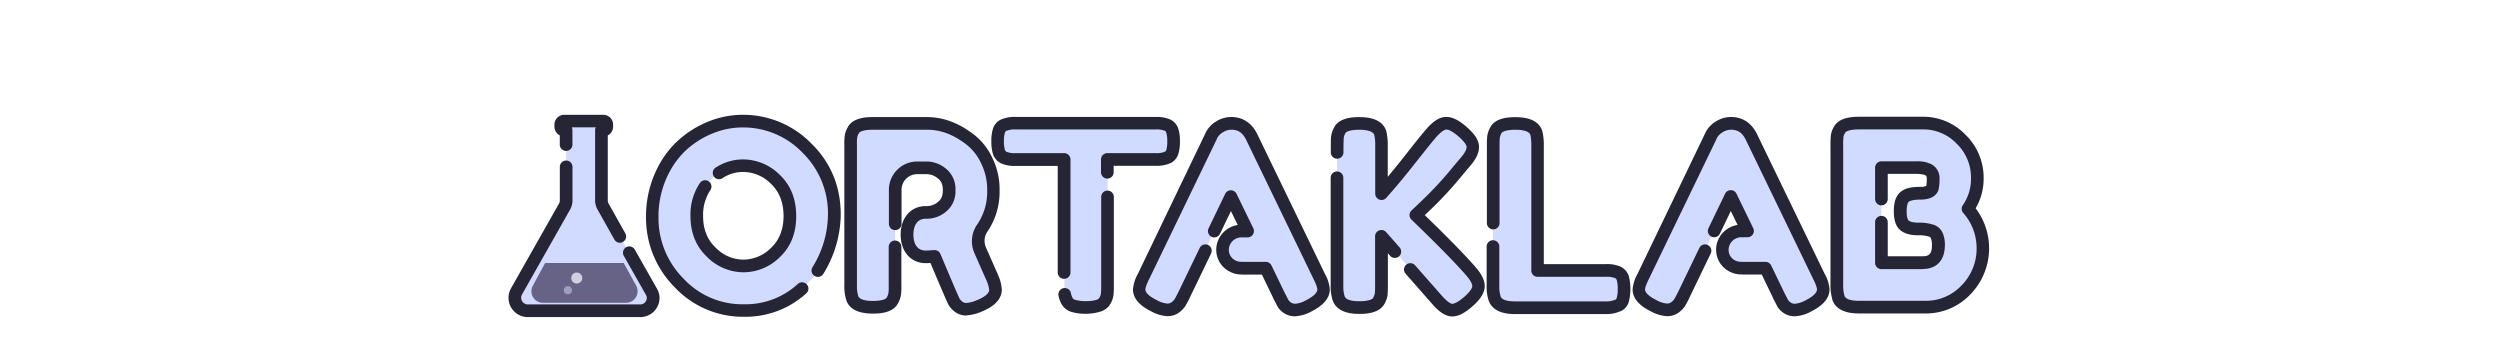 <svg id="Layer_1" data-name="Layer 1" xmlns="http://www.w3.org/2000/svg" viewBox="0 0 936.5 128"><defs><style>.cls-1{fill:#d0dbff;}.cls-2{fill:none;}.cls-3{fill:#262535;}.cls-4{fill:#676386;}.cls-5{fill:#d0cee0;}.cls-6{fill:#a19dc2;}</style></defs><title>ortaklab_logo3</title><g id="Layer_3" data-name="Layer 3"><g id="Layer_1-2" data-name="Layer 1-2"><path class="cls-1" d="M278.12,45.34a33.35,33.35,0,0,1,24.16,10.07c6.81,6.69,10.25,15,10.31,25a35.91,35.91,0,0,1-9.77,25.41,31.64,31.64,0,0,1-24,10.48,32.56,32.56,0,0,1-24.34-10.36,34.22,34.22,0,0,1-10-24.64,37.43,37.43,0,0,1,2.84-14.63,34.27,34.27,0,0,1,7.52-11.43A35.08,35.08,0,0,1,265.62,48,31.14,31.14,0,0,1,278.12,45.34ZM261,80.81c0,5.57,1.78,10.13,5.39,13.62a16.67,16.67,0,0,0,24.1.12c3.55-3.38,5.39-7.94,5.39-13.62s-1.78-10.31-5.39-13.74A17.14,17.14,0,0,0,278.42,62a16.73,16.73,0,0,0-12,5.21c-3.61,3.44-5.39,8-5.39,13.56Z"/><path class="cls-1" d="M335.33,79.51V71.1a8.21,8.21,0,0,1,8.23-8.23h3.61A9,9,0,0,1,352.8,65a7.41,7.41,0,0,1,2.72,6.28,7.29,7.29,0,0,1-2.72,6.22,8.76,8.76,0,0,1-5.45,2.07h-.59c-4.56,0-7,3.67-7,8.23V88c0,4.56,2.43,8.23,7,8.23h.41l2.9-.18c4.26,10.13,6.69,15.81,7.34,17.06a7.28,7.28,0,0,0,1.72,1.84,4.65,4.65,0,0,0,3,.89,14.1,14.1,0,0,0,4.86-1.3c3.91-1.66,5.86-3.61,5.86-6a15.24,15.24,0,0,0-1.42-4.92c-1.78-4-3.2-7.28-4.44-10.07a8.54,8.54,0,0,1,1-8.23,24,24,0,0,0,4.09-14,24.29,24.29,0,0,0-2.49-11.13,21.28,21.28,0,0,0-6.22-7.88c-5.21-4-10.54-6-16-6H327c-4,0-6.46.83-7.34,2.55a6.28,6.28,0,0,0-.89,2.49,20,20,0,0,0-.12,3.26v52.18a15.34,15.34,0,0,0,.59,4.92c.77,2.31,3.32,3.49,7.7,3.49,4,0,6.46-.83,7.34-2.55a7.36,7.36,0,0,0,.89-2.49,20,20,0,0,0,.12-3.26V96.15"/><path class="cls-1" d="M380.64,46.11h52.3a10.44,10.44,0,0,1,4.44.71,3.66,3.66,0,0,1,1.9,2.19,12.79,12.79,0,0,1,.47,4,12.63,12.63,0,0,1-.47,3.91,3.23,3.23,0,0,1-1.6,2,10.29,10.29,0,0,1-4.8.83H414.93V107a28.86,28.86,0,0,1-.12,3.2,6.65,6.65,0,0,1-.83,2.37,4.12,4.12,0,0,1-2.49,2,15.86,15.86,0,0,1-4.68.59,15.62,15.62,0,0,1-4.68-.59,3.85,3.85,0,0,1-2.43-2,7.39,7.39,0,0,1-.83-2.43,20,20,0,0,1-.12-3.26V59.79H380.7a10.44,10.44,0,0,1-4.44-.71,3.66,3.66,0,0,1-1.9-2.19,12.79,12.79,0,0,1-.47-4,12.63,12.63,0,0,1,.47-3.91,3.23,3.23,0,0,1,1.6-2A10.17,10.17,0,0,1,380.64,46.11Z"/><line class="cls-2" x1="455.8" y1="96.39" x2="457.75" y2="92.42"/><path class="cls-1" d="M454.85,86.56l6.22-12.91,6.28,12.91h-2.25a7.14,7.14,0,0,0-6.46,4h0a6.78,6.78,0,0,0,3.14,9.12,6.85,6.85,0,0,0,2.61.71l1.18.06h8.59l4.92,10.19c.65,1.24,1.13,2.19,1.48,2.84a5.46,5.46,0,0,0,1.72,1.78,5,5,0,0,0,3,.83,12.25,12.25,0,0,0,5-1.6c3.61-1.84,5.45-3.85,5.45-6.1a12.27,12.27,0,0,0-1.6-4.8L468.77,51.14c-1.66-3.26-4.15-4.92-7.52-4.92a8.29,8.29,0,0,0-4.44,1.3A7.81,7.81,0,0,0,453.66,51l-25.41,52.59a12.27,12.27,0,0,0-1.6,4.8c0,2.25,1.84,4.26,5.45,6a12.25,12.25,0,0,0,5,1.6,5,5,0,0,0,3-.89,7.87,7.87,0,0,0,1.72-1.72c.36-.59.83-1.48,1.48-2.72l4.92-10.13"/><path class="cls-1" d="M530.42,80.52q14.39,13.86,20.43,20.79c2.07,2.31,3.08,4.26,3.08,5.86s-1.24,3.49-3.79,5.63-4.56,3.26-6.16,3.26-3.49-1.3-5.8-4L517.51,88.45v18.36a31,31,0,0,1-.12,3.32,7.91,7.91,0,0,1-.89,2.43c-.89,1.72-3.32,2.55-7.34,2.55-4.38,0-6.93-1.18-7.7-3.55a14.62,14.62,0,0,1-.59-4.8V54.52a29.94,29.94,0,0,1,.12-3.26,7.36,7.36,0,0,1,.89-2.49c.89-1.72,3.32-2.55,7.34-2.55,4.38,0,7,1.18,7.82,3.49a19.51,19.51,0,0,1,.47,4.92V72.58C526,63,530.77,56.18,536,50c2.19-2.55,4.09-3.85,5.74-3.85s3.73,1.07,6.22,3.26,3.73,4,3.73,5.63-.95,3.49-2.84,5.69c-3.67,4.2-7.11,8.94-14.81,16.29Z"/><path class="cls-1" d="M576,101.25h25.59a10.57,10.57,0,0,1,4.5.71,3.66,3.66,0,0,1,1.9,2.19,17.35,17.35,0,0,1,0,8.05,3.15,3.15,0,0,1-1.6,2.07,10.73,10.73,0,0,1-4.92.95H567.55c-4.38,0-6.93-1.18-7.7-3.55a14.62,14.62,0,0,1-.59-4.8V54.52a30.49,30.49,0,0,1,.12-3.26,7.36,7.36,0,0,1,.89-2.49c.89-1.72,3.32-2.55,7.34-2.55,4.38,0,7,1.18,7.82,3.49a19.51,19.51,0,0,1,.47,4.92Z"/><line class="cls-2" x1="643.07" y1="96.39" x2="644.96" y2="92.42"/><path class="cls-1" d="M642.12,86.56l6.22-12.91,6.28,12.91h-2.19a7.14,7.14,0,0,0-6.46,4h0a6.78,6.78,0,0,0,3.14,9.12,6.85,6.85,0,0,0,2.61.71l1.18.06h8.53l4.92,10.19c.65,1.24,1.13,2.19,1.48,2.84a5.46,5.46,0,0,0,1.72,1.78,5,5,0,0,0,3,.83,12.25,12.25,0,0,0,5-1.6c3.61-1.84,5.45-3.85,5.45-6.1a12.27,12.27,0,0,0-1.6-4.8L656,51.08c-1.66-3.26-4.15-4.92-7.52-4.92a8.29,8.29,0,0,0-4.44,1.3A7.81,7.81,0,0,0,640.87,51l-25.41,52.59a12.27,12.27,0,0,0-1.6,4.8c0,2.25,1.84,4.26,5.45,6a12.25,12.25,0,0,0,5,1.6,5,5,0,0,0,3-.89,7.87,7.87,0,0,0,1.72-1.72c.36-.59.83-1.48,1.48-2.72l4.92-10.19"/><path class="cls-1" d="M737.23,78.21A22.29,22.29,0,0,1,742.8,93a22,22,0,0,1-6.46,15.75A20.48,20.48,0,0,1,721.12,115H696.37c-4.38,0-6.93-1.18-7.7-3.55a17.2,17.2,0,0,1-.59-4.92V54.4a31,31,0,0,1,.12-3.32,6,6,0,0,1,.89-2.43c.89-1.72,3.32-2.55,7.34-2.55h23.69a19.5,19.5,0,0,1,14.51,6,20.53,20.53,0,0,1,2.61,26.06ZM726.1,92a9.11,9.11,0,0,0-.53-3.55,3.38,3.38,0,0,0-1.72-1.9,14.6,14.6,0,0,0-5.27-.77,8.18,8.18,0,0,1-5.09-1.3c-1.13-.89-1.72-2.67-1.72-5.39s.59-4.5,1.72-5.39,3.08-1.3,5.8-1.3c2.49,0,4-.65,4.5-2a16.26,16.26,0,0,0,.3-3.38,3.62,3.62,0,0,0-1.54-3.32,8.92,8.92,0,0,0-4.68-.95H704.72V98.46h15.4C724.14,98.4,726.1,96.27,726.1,92Z"/><path class="cls-3" d="M278.71,118.66a35,35,0,0,1-26-11.09A36.77,36.77,0,0,1,242,81.26a39.94,39.94,0,0,1,6.17-21.67,36.26,36.26,0,0,1,4.83-6,37.39,37.39,0,0,1,11.58-7.73A34.4,34.4,0,0,1,278.12,43a35.78,35.78,0,0,1,25.82,10.75c7.25,7.12,11,16.09,11,26.67a43.22,43.22,0,0,1-6.55,22.22,2.37,2.37,0,0,1-4-2.6,38,38,0,0,0,5.77-19.56,31.8,31.8,0,0,0-9.6-23.35,30.79,30.79,0,0,0-22.5-9.39,29.7,29.7,0,0,0-11.69,2.48,32.64,32.64,0,0,0-10.11,6.74,31.48,31.48,0,0,0-4.17,5.22,35.24,35.24,0,0,0-5.42,19.13,32.06,32.06,0,0,0,9.32,23,30.06,30.06,0,0,0,22.67,9.67,28.87,28.87,0,0,0,20.21-7.62,2.37,2.37,0,0,1,3.18,3.52A33.85,33.85,0,0,1,278.71,118.66ZM278.48,102a19.34,19.34,0,0,1-13.73-5.88c-4.05-3.85-6.11-9-6.11-15.27a21.29,21.29,0,0,1,3.55-12.3,2.37,2.37,0,0,1,3.91,2.68,16.66,16.66,0,0,0-2.72,9.62c0,5,1.52,8.87,4.65,11.85a14.59,14.59,0,0,0,10.45,4.56,14.82,14.82,0,0,0,10.39-4.44c3.09-2.93,4.65-6.94,4.65-11.9s-1.52-9-4.65-12a14.73,14.73,0,0,0-10.45-4.5,13.69,13.69,0,0,0-7.58,2.2,2.37,2.37,0,1,1-2.48-4,18.49,18.49,0,0,1,10.06-2.9,19.5,19.5,0,0,1,13.71,5.8c4.07,3.87,6.13,9.07,6.13,15.46s-2.06,11.48-6.13,15.34A19.41,19.41,0,0,1,278.48,102Z"/><path class="cls-3" d="M361.92,118.19a7.05,7.05,0,0,1-4.18-1.35,9.63,9.63,0,0,1-2.29-2.43l-.13-.22c-.61-1.17-2.41-5.33-6.78-15.69l-1.23.08h-.56c-5.51,0-9.36-4.36-9.36-10.6V87.8c0-6.24,3.85-10.6,9.36-10.6h.55a6.39,6.39,0,0,0,4-1.51l.08-.06c.84-.65,1.81-1.73,1.81-4.35s-1-3.8-1.81-4.4l-.09-.07a6.62,6.62,0,0,0-4.13-1.57h-3.58a5.87,5.87,0,0,0-5.86,5.86V83.83a2.37,2.37,0,0,1-4.74,0V71.1a10.61,10.61,0,0,1,10.6-10.6h3.68a11.32,11.32,0,0,1,7.05,2.66,9.74,9.74,0,0,1,3.6,8.12,9.67,9.67,0,0,1-3.6,8.06,11.09,11.09,0,0,1-6.87,2.6h-.66c-4.29,0-4.62,4.49-4.62,5.86V88c0,1.38.33,5.86,4.62,5.86h.34l2.83-.17a2.38,2.38,0,0,1,2.33,1.45c3.28,7.79,6.41,15.18,7.2,16.77a4.86,4.86,0,0,0,1.07,1.13,2.26,2.26,0,0,0,1.5.44,11.77,11.77,0,0,0,4-1.09l.07,0c2.93-1.24,4.42-2.54,4.42-3.86a13,13,0,0,0-1.23-4c-1-2.2-1.86-4.2-2.66-6-.63-1.45-1.22-2.78-1.77-4l0-.06a10.94,10.94,0,0,1,1.26-10.5,21.59,21.59,0,0,0,3.66-12.61,21.86,21.86,0,0,0-2.24-10.09A19,19,0,0,0,362,54.14c-4.82-3.73-9.6-5.54-14.6-5.54H327c-3.38,0-4.92.65-5.24,1.27l-.09.15a3.9,3.9,0,0,0-.56,1.56,17.35,17.35,0,0,0-.1,2.81s0,.09,0,.13v52.18s0,.06,0,.08a13,13,0,0,0,.48,4.11c.57,1.6,3.65,1.84,5.44,1.84,3.38,0,4.92-.65,5.24-1.27a5.14,5.14,0,0,0,.64-1.71,17.35,17.35,0,0,0,.1-2.81s0-.09,0-.13V92.48a2.37,2.37,0,0,1,4.74,0v14.27a22.32,22.32,0,0,1-.13,3.58,9.55,9.55,0,0,1-1.16,3.35c-2,3.79-7.58,3.79-9.43,3.79-5.47,0-8.82-1.72-9.95-5.11l0-.08a17.7,17.7,0,0,1-.69-5.63V54.58a22.32,22.32,0,0,1,.13-3.58,8.71,8.71,0,0,1,1.18-3.4c2-3.74,7.57-3.74,9.4-3.74h20.31c6,0,11.89,2.2,17.5,6.54a23.7,23.7,0,0,1,6.92,8.76,26.44,26.44,0,0,1,2.71,12.16A26.48,26.48,0,0,1,370,86.6l0,0a6.18,6.18,0,0,0-.75,5.91c.55,1.23,1.13,2.56,1.77,4,.8,1.82,1.67,3.82,2.66,6l0,.07a16.45,16.45,0,0,1,1.6,5.81c0,5.09-5.43,7.43-7.27,8.21a16.34,16.34,0,0,1-5.65,1.5Z"/><path class="cls-3" d="M407.23,117.54h-.47a17.94,17.94,0,0,1-5.29-.67,6.23,6.23,0,0,1-3.91-3.15,9.67,9.67,0,0,1-1.07-3.19,2.37,2.37,0,0,1,4.69-.67,5,5,0,0,0,.57,1.64l0,.06a1.5,1.5,0,0,0,.94.73,13.24,13.24,0,0,0,4,.51h.18a13.52,13.52,0,0,0,4-.51,1.73,1.73,0,0,0,1-.83,4.34,4.34,0,0,0,.54-1.51,27.31,27.31,0,0,0,.1-2.9V73.77a2.37,2.37,0,1,1,4.74,0V107a30.87,30.87,0,0,1-.13,3.46v.07a9,9,0,0,1-1.13,3.23,6.42,6.42,0,0,1-3.9,3A18.71,18.71,0,0,1,407.23,117.54Zm-8.64-13.1a2.37,2.37,0,0,1-2.37-2.37V62.16H380.52a12.56,12.56,0,0,1-5.47-.95,6.05,6.05,0,0,1-3.13-3.62l0-.08a15.14,15.14,0,0,1-.56-4.59,15.13,15.13,0,0,1,.56-4.53,5.62,5.62,0,0,1,2.76-3.48l.2-.1a12.72,12.72,0,0,1,5.8-1h52.22a12.55,12.55,0,0,1,5.47.95,5.74,5.74,0,0,1,3.1,3.75A15,15,0,0,1,442,53a15.13,15.13,0,0,1-.56,4.53A5.62,5.62,0,0,1,438.68,61l-.2.1a12.67,12.67,0,0,1-5.8,1h-15.5v2.43a2.37,2.37,0,0,1-4.74,0v-4.8a2.37,2.37,0,0,1,2.37-2.37h18.11a7.8,7.8,0,0,0,3.58-.59.85.85,0,0,0,.36-.5,10.24,10.24,0,0,0,.4-3.19c0-.07,0-.14,0-.21a10.47,10.47,0,0,0-.39-3.24,1.06,1.06,0,0,0-.55-.67l-.06,0a8.12,8.12,0,0,0-3.38-.46H380.41a7.87,7.87,0,0,0-3.58.59.86.86,0,0,0-.36.5,10.22,10.22,0,0,0-.4,3.19q0,.1,0,.21a10.42,10.42,0,0,0,.38,3.19,1.29,1.29,0,0,0,.63.72l.06,0a8.12,8.12,0,0,0,3.38.46h18.06A2.37,2.37,0,0,1,401,59.79v42.29A2.37,2.37,0,0,1,398.58,104.44Z"/><path class="cls-3" d="M485,118.49a7.38,7.38,0,0,1-4.07-1.23,7.79,7.79,0,0,1-2.45-2.55l0-.06c-.21-.39-.46-.87-.77-1.46l-.73-1.41,0-.07-4.27-8.85h-7.22l-1.18-.06a9.2,9.2,0,0,1-3.55-1,9.15,9.15,0,0,1-4.21-12.28,9.5,9.5,0,0,1,7.1-5.24l-2.54-5.22L457,87.59a2.37,2.37,0,0,1-4.27-2.06l6.22-12.91a2.37,2.37,0,0,1,2.13-1.34h0a2.37,2.37,0,0,1,2.13,1.33l6.28,12.91a2.37,2.37,0,0,1-2.13,3.4h-2.25a4.78,4.78,0,0,0-4.32,2.68,4.44,4.44,0,0,0-.23,3.44,4.39,4.39,0,0,0,2.26,2.53,4.5,4.5,0,0,0,1.73.48l1.09.05h8.53a2.37,2.37,0,0,1,2.13,1.34l4.9,10.15.73,1.41c.27.53.5,1,.7,1.33a3.12,3.12,0,0,0,1,1,2.55,2.55,0,0,0,1.58.44h.13a10,10,0,0,0,4-1.35c1.54-.78,4.14-2.35,4.14-4,0-.24-.1-1.23-1.35-3.74l-25.42-52.5c-1.25-2.46-2.92-3.58-5.39-3.58a5.9,5.9,0,0,0-3.17.93A5.5,5.5,0,0,0,455.83,52l0,.08-25.41,52.59c-1.27,2.53-1.36,3.52-1.36,3.77,0,1.64,2.58,3.16,4.13,3.91a10,10,0,0,0,4,1.36h.13a2.68,2.68,0,0,0,1.54-.47,5.5,5.5,0,0,0,1.1-1.09c.31-.53.75-1.35,1.34-2.48l8.1-16.78a2.37,2.37,0,0,1,4.27,2.06l-8.11,16.82,0,.07c-.69,1.32-1.17,2.21-1.55,2.84l-.12.17a10.3,10.3,0,0,1-2.24,2.24l-.08.06a7.39,7.39,0,0,1-4.4,1.29,14.29,14.29,0,0,1-6-1.85c-4.48-2.2-6.76-5-6.76-8.16a14,14,0,0,1,1.85-5.86L451.51,50a10.16,10.16,0,0,1,4.06-4.52,10.58,10.58,0,0,1,5.67-1.65c4.23,0,7.56,2.15,9.63,6.21l25.43,52.52a13.89,13.89,0,0,1,1.84,5.83c0,3.18-2.27,5.94-6.74,8.21a14.31,14.31,0,0,1-6,1.86Z"/><path class="cls-3" d="M544,118.54c-2.35,0-4.77-1.52-7.59-4.78l-9.88-11.24a2.37,2.37,0,0,1,3.56-3.13L540,110.64c2.61,3,3.81,3.16,4,3.16.37,0,1.78-.19,4.59-2.67s2.93-3.69,2.93-3.91c0-.46-.24-1.79-2.47-4.28-4-4.57-10.81-11.52-20.31-20.66a2.37,2.37,0,0,1,0-3.42l3.73-3.55a137.74,137.74,0,0,0,11.89-12.86c.95-1.14,1.84-2.21,2.77-3.27,2-2.27,2.26-3.56,2.26-4.13,0-.3-.21-1.46-2.93-3.85s-4.16-2.67-4.65-2.67c-.32,0-1.53.22-3.95,3-2.05,2.4-4.08,5-6.22,7.68-3.35,4.25-7.15,9.07-12.34,14.91a2.37,2.37,0,0,1-4.14-1.57V54.64s0-.06,0-.08a17.09,17.09,0,0,0-.38-4.14c-.7-1.57-3.76-1.81-5.54-1.81-3.38,0-4.92.65-5.24,1.27a5.16,5.16,0,0,0-.64,1.71c0,.3-.1,1.48-.1,5.49a2.37,2.37,0,0,1-4.74,0c0-3.32,0-5.25.13-6.07a9.56,9.56,0,0,1,1.16-3.35c2-3.79,7.58-3.79,9.43-3.79,5.46,0,8.84,1.7,10,5.06a2.49,2.49,0,0,1,.08.29,21.92,21.92,0,0,1,.53,5.47V66.23c3.11-3.69,5.68-6.94,8-9.92,2.17-2.76,4.22-5.36,6.34-7.83,2.75-3.19,5.14-4.68,7.54-4.68s4.84,1.26,7.78,3.85c3.09,2.72,4.53,5.08,4.53,7.4s-1.12,4.57-3.42,7.24c-.89,1-1.77,2.08-2.7,3.19a141.91,141.91,0,0,1-12.26,13.26l-1.94,1.85c8.68,8.4,15,14.86,18.8,19.22,2.46,2.74,3.66,5.17,3.66,7.42s-1.48,4.78-4.53,7.46S546.24,118.54,544,118.54Zm-34.82-.95c-5.48,0-8.83-1.75-10-5.19a17.1,17.1,0,0,1-.71-5.57V66.6a2.37,2.37,0,0,1,4.74,0v40.27s0,.06,0,.09a12.28,12.28,0,0,0,.49,4c.5,1.55,3.23,1.88,5.43,1.88,3.38,0,4.92-.65,5.24-1.27l.06-.11a5.5,5.5,0,0,0,.59-1.6c.09-1,.09-1.93.09-3V88.57A2.37,2.37,0,0,1,519.29,87l5,5.69a2.37,2.37,0,0,1-3.57,3.12l-.82-.94v12.05a33.21,33.21,0,0,1-.13,3.56c0,.07,0,.14,0,.22a10.25,10.25,0,0,1-1.14,3.11C516.57,117.59,511,117.59,509.16,117.59Z"/><path class="cls-3" d="M601.86,117.66H567.61c-5.48,0-8.83-1.75-10-5.19a17.09,17.09,0,0,1-.71-5.57V92.36a2.37,2.37,0,1,1,4.74,0v14.57s0,.06,0,.09a12.28,12.28,0,0,0,.49,4c.5,1.55,3.23,1.88,5.43,1.88h33.9a8.38,8.38,0,0,0,3.79-.71.92.92,0,0,0,.35-.55,10.83,10.83,0,0,0,.4-3.31q0-.1,0-.2a10.78,10.78,0,0,0-.38-3.25,1.29,1.29,0,0,0-.63-.72l-.06,0a8.3,8.3,0,0,0-3.44-.46H576a2.37,2.37,0,0,1-2.37-2.37V54.64s0-.06,0-.08a17,17,0,0,0-.38-4.14c-.7-1.57-3.76-1.81-5.54-1.81-3.38,0-4.92.65-5.24,1.27a5.23,5.23,0,0,0-.64,1.68,28.7,28.7,0,0,0-.1,3v29a2.37,2.37,0,1,1-4.74,0v-29a32.41,32.41,0,0,1,.13-3.51v-.07a9.53,9.53,0,0,1,1.15-3.3c2-3.79,7.58-3.79,9.43-3.79,5.46,0,8.84,1.7,10,5.06a2.34,2.34,0,0,1,.08.29,21.87,21.87,0,0,1,.53,5.47V98.94h23.22a12.55,12.55,0,0,1,5.53.95,6.06,6.06,0,0,1,3.13,3.62l0,.08a19.63,19.63,0,0,1,0,9.3,5.48,5.48,0,0,1-2.82,3.57l-.07,0A13,13,0,0,1,601.86,117.66Z"/><path class="cls-3" d="M672.24,118.49a7.38,7.38,0,0,1-4.07-1.23,7.78,7.78,0,0,1-2.45-2.56l0-.06c-.21-.39-.47-.89-.78-1.49l-.72-1.39,0-.07-4.27-8.85h-7.22l-1.18-.06a9.2,9.2,0,0,1-3.55-1,9.15,9.15,0,0,1-4.2-12.28,9.5,9.5,0,0,1,7.1-5.24l-2.54-5.22-4.09,8.5a2.37,2.37,0,0,1-4.27-2.06l6.22-12.91a2.37,2.37,0,0,1,2.13-1.34h0a2.37,2.37,0,0,1,2.13,1.33l6.28,12.91a2.37,2.37,0,0,1-2.13,3.4H652.3A4.78,4.78,0,0,0,648,91.6a4.43,4.43,0,0,0-.23,3.44A4.38,4.38,0,0,0,650,97.57a4.49,4.49,0,0,0,1.73.48l1.09.05h8.53a2.37,2.37,0,0,1,2.13,1.34l4.9,10.15.71,1.38c.28.54.51,1,.71,1.36a3.12,3.12,0,0,0,1,1,2.56,2.56,0,0,0,1.58.44h.13a10,10,0,0,0,4-1.35c1.54-.78,4.14-2.35,4.14-4,0-.24-.1-1.23-1.35-3.74l-25.42-52.5c-1.25-2.46-2.92-3.58-5.39-3.58a5.9,5.9,0,0,0-3.17.93A5.5,5.5,0,0,0,643,52l0,.08L617.6,104.65c-1.27,2.53-1.36,3.52-1.36,3.77,0,1.64,2.58,3.16,4.12,3.92a10,10,0,0,0,4,1.36h.13a2.65,2.65,0,0,0,1.54-.47,5.53,5.53,0,0,0,1.1-1.09c.31-.53.75-1.35,1.34-2.47l8.1-16.78a2.37,2.37,0,1,1,4.27,2.06l-8.11,16.82,0,.07c-.69,1.32-1.17,2.21-1.55,2.84l-.12.17a10.29,10.29,0,0,1-2.24,2.24l-.08.06a7.38,7.38,0,0,1-4.4,1.29,14.29,14.29,0,0,1-6-1.85c-4.48-2.2-6.76-5-6.76-8.16a14,14,0,0,1,1.85-5.86L638.72,50a10.16,10.16,0,0,1,4.06-4.52,10.59,10.59,0,0,1,5.67-1.65c4.23,0,7.57,2.15,9.63,6.21l25.43,52.52a13.89,13.89,0,0,1,1.84,5.83c0,3.18-2.27,5.94-6.74,8.21a14.32,14.32,0,0,1-6,1.86Z"/><path class="cls-3" d="M721.54,117.42H696.37c-5.48,0-8.83-1.75-10-5.19l0-.14a19.61,19.61,0,0,1-.67-5.55V54.4a33.22,33.22,0,0,1,.13-3.56v-.06A8.37,8.37,0,0,1,687,47.48c2-3.74,7.57-3.74,9.4-3.74h23.69a21.89,21.89,0,0,1,16.19,6.74,22.35,22.35,0,0,1,6.79,16.36,21.77,21.77,0,0,1-3,11.18A24.77,24.77,0,0,1,738,110.38,22.89,22.89,0,0,1,721.54,117.42Zm-30.6-6.6c.56,1.54,3.25,1.86,5.43,1.86h24.76a18.23,18.23,0,0,0,13.51-5.61,19.57,19.57,0,0,0,5.8-14.16,19.85,19.85,0,0,0-5-13.13,2.37,2.37,0,0,1-.18-2.91,17.2,17.2,0,0,0,3.08-10s0-.06,0-.09A17.59,17.59,0,0,0,733,53.85l-.06-.06a17.19,17.19,0,0,0-12.75-5.31H696.43c-3.38,0-4.92.65-5.24,1.27l-.09.15a3.69,3.69,0,0,0-.55,1.47,29.61,29.61,0,0,0-.1,3v52.18s0,.06,0,.09A14.81,14.81,0,0,0,690.94,110.81Zm29.24-10h-15.4a2.37,2.37,0,0,1-2.37-2.37V83.24a2.37,2.37,0,1,1,4.74,0V96h13c2.25,0,3.55-.66,3.55-4,0,0,0-.08,0-.12a6.77,6.77,0,0,0-.39-2.62,1.08,1.08,0,0,0-.42-.53,12.26,12.26,0,0,0-4.27-.59h-.08c-2.87,0-5-.59-6.56-1.81-1.72-1.36-2.56-3.73-2.56-7.25s.86-5.86,2.62-7.25S716,70,719.35,70a4.52,4.52,0,0,0,2.24-.38,14.78,14.78,0,0,0,.19-2.58c0-1-.31-1.23-.46-1.33s-1.12-.57-3.39-.57H707.15v9.42a2.37,2.37,0,1,1-4.74,0V62.81a2.37,2.37,0,0,1,2.37-2.37h13.15a10.93,10.93,0,0,1,6,1.33,5.91,5.91,0,0,1,2.62,5.31,18.24,18.24,0,0,1-.35,3.86,2.46,2.46,0,0,1-.09.32c-.58,1.6-2.22,3.51-6.73,3.51-2.71,0-3.88.45-4.38.83-.35.28-.77,1.37-.77,3.49,0,2.79.63,3.43.76,3.53.46.36,1.45.79,3.59.79a17,17,0,0,1,6.08.9l.22.09a5.79,5.79,0,0,1,3,3.25,11.41,11.41,0,0,1,.67,4.41C728.45,97.6,725.43,100.77,720.18,100.77Z"/><path id="bowl1" class="cls-1" d="M243.95,109.18,226,77.5a4.75,4.75,0,0,1-.65-2.37V48.77h.59a1.34,1.34,0,0,0,1.36-1.36V46.7a1.34,1.34,0,0,0-1.36-1.36H211.49a1.34,1.34,0,0,0-1.36,1.36h0v.71a1.34,1.34,0,0,0,1.36,1.36h.59V75.13a4.75,4.75,0,0,1-.65,2.37l-17.95,31.69a4.84,4.84,0,0,0,1.84,6.57,4.75,4.75,0,0,0,2.37.65H239.8a4.83,4.83,0,0,0,4.86-4.8A5.77,5.77,0,0,0,243.95,109.18Z"/><g id="bowl1-2"><path class="cls-3" d="M232.22,90.94a2.37,2.37,0,0,1-2.07-1.21l-6.22-11.07a7,7,0,0,1-1-3.53V48.77a2.36,2.36,0,0,1,.25-1.07h-9a2.36,2.36,0,0,1,.25,1.07v5.39a2.37,2.37,0,1,1-4.74,0V50.71a3.69,3.69,0,0,1-2-3.3V46.7A3.69,3.69,0,0,1,211.49,43h14.45a3.69,3.69,0,0,1,3.73,3.73v.71a3.69,3.69,0,0,1-2,3.3V75.13A2.38,2.38,0,0,0,228,76.3l6.24,11.11a2.37,2.37,0,0,1-2.06,3.53Z"/></g><g id="bowl1-3"><path class="cls-3" d="M239.8,118.78H197.69A7.23,7.23,0,0,1,191.42,108l17.95-31.69a2.41,2.41,0,0,0,.34-1.2V62.51a2.37,2.37,0,1,1,4.74,0V75.13a7.08,7.08,0,0,1-1,3.56l-17.93,31.66a2.51,2.51,0,0,0,2.14,3.69H239.8a2.46,2.46,0,0,0,2.49-2.43,2.37,2.37,0,0,0-.33-1.17L233.71,95.9a2.37,2.37,0,1,1,4.12-2.34l8.23,14.51a7.05,7.05,0,0,1,1,3.54A7.2,7.2,0,0,1,239.8,118.78Z"/></g><path id="liquid1" class="cls-4" d="M233.64,98.52H204.21l-4.56,8.41a4.35,4.35,0,0,0,3.55,6.51h31.51a4.35,4.35,0,0,0,3.55-6.51Z"/><g id="bubble_b" data-name="bubble b"><circle class="cls-5" cx="216.05" cy="104.15" r="2.07"/></g><g id="bubble_l" data-name="bubble l"><circle class="cls-6" cx="212.74" cy="108.71" r="1.54"/></g></g></g></svg>